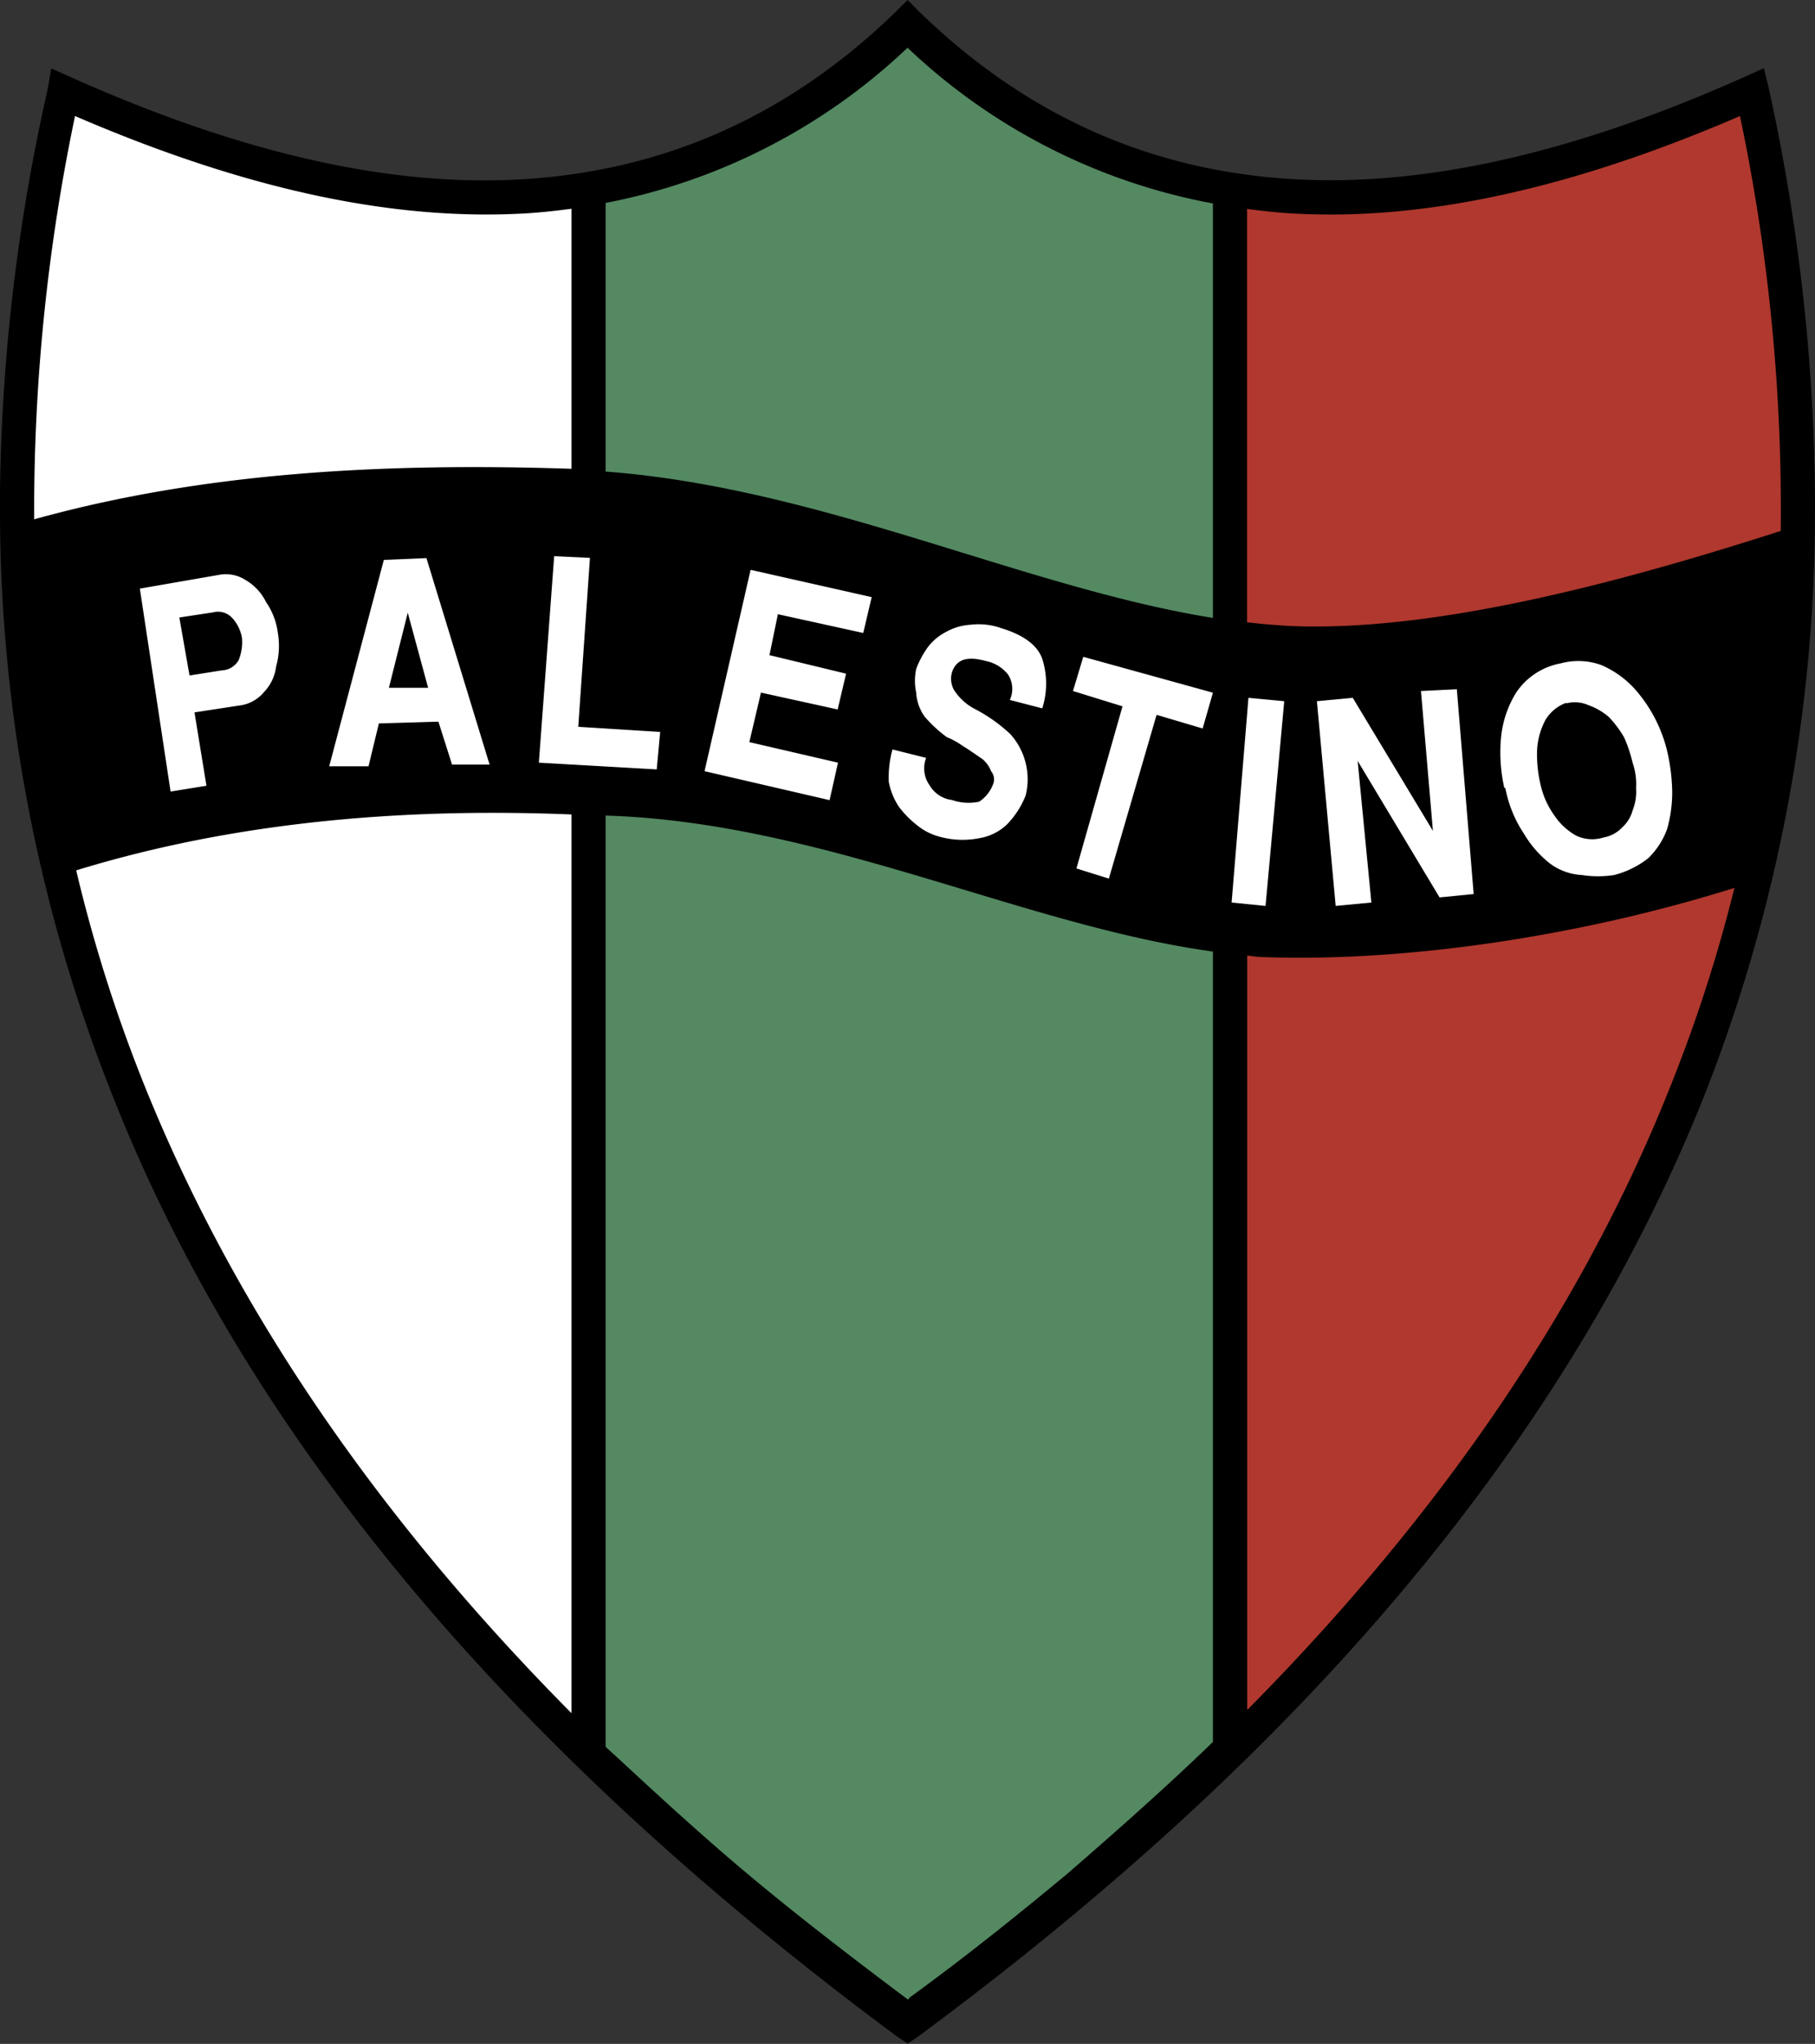 <svg xmlns="http://www.w3.org/2000/svg" viewBox="0 0 215.57 242.72"><rect x="0" y="0" width="215.57" height="242.72" fill="#333333" stroke="none"/><defs><style>.cls-1{fill:#fff;}.cls-2{fill:#b0382e;}.cls-3{fill:#548961;}</style></defs><g id="Capa_2" data-name="Capa 2"><g id="EFFECTS"><path d="M210.1,10.54l-.6-2.44-2.23,1c-19.45,8.71-37.48,13.17-53.9,12.16S122.17,14,109.21,1.42L107.79,0l-1.42,1.42C93.41,14,78.61,20.26,62.2,21.28S27.76,17.83,8.31,9.12l-2.23-1-.41,2.44A228.37,228.37,0,0,0,0,58.35v3a188.18,188.18,0,0,0,13.58,69.29c15.4,38.7,45.18,75.78,93,111.23l1.22.81,1.21-.81c48-35.45,77.6-72.53,93.2-111.23A189.21,189.21,0,0,0,215.57,61V59a232.94,232.94,0,0,0-5.47-48.42Z"/><path class="cls-1" d="M67.88,55.72V24.79c-1.75.23-3.5.43-5.27.54-16.62,1-34.45-3.25-53.7-11.55A228.42,228.42,0,0,0,4.06,61.67c20.08-5.58,41.47-6.74,63.82-6ZM9.05,103.36a179.27,179.27,0,0,0,8.17,25.7C27.48,154.49,44,179.37,67.88,203.45V96.72c-20.6-.84-40.47,1-58.83,6.64Z"/><path class="cls-2" d="M150.13,113.66c-.67,0-1.35-.12-2-.18v89.59c23.77-24,40.18-48.71,50.24-74A178,178,0,0,0,206,105.44c-18.49,5.8-39.14,8.81-55.89,8.22Zm3.65-39.3c16.84.58,38.37-5.08,57.72-11.31a227.07,227.07,0,0,0-4.84-49.27c-19.25,8.3-37.08,12.56-53.49,11.55-1.71-.11-3.39-.3-5.06-.52V73.9c1.9.22,3.79.38,5.67.46Z"/><path class="cls-3" d="M107.79,237.45a.2.2,0,0,0,.2-.2c6.69-4.86,13-9.93,18.84-14.79,6.08-5.27,12-10.53,17.23-15.6V113c-22.66-3.11-46.4-15.36-72.13-16.15V207.43c.31.31.64.61,1,.92,5.18,4.8,10.53,9.74,16.26,14.52s12.15,9.72,18.64,14.58Zm36.27-164.1V24.16A71.6,71.6,0,0,1,107.79,5.67,71.7,71.7,0,0,1,71.93,24.1V56c25.69,1.94,49.58,13.76,72.13,17.38Z"/><path class="cls-1" d="M158.64,107.58l-2.23-24.31,4.26-.4,9.52,15.8-1.42-16.61,4.26-.21,2,24.32-4.05.4-9.73-16.21,1.63,16.82-4.26.4Zm-12.36-.4,2-24.31,4.25.4-2.22,24.31Zm-18.43-4.05,5.47-19.25-5.88-1.82L128.66,78l15.4,4.26-1.22,4.25-5.47-1.62-5.67,19.45-3.85-1.21ZM106,89,110,90a3.44,3.44,0,0,0,.4,3.24A3.57,3.57,0,0,0,113.06,95a6,6,0,0,0,3.24.2,4.22,4.22,0,0,0,1.62-2,1.52,1.52,0,0,0-.21-1.62,3.58,3.58,0,0,0-1-1.42c-.6-.4-1.42-1-2.43-1.62a9,9,0,0,0-1.82-1,15.47,15.47,0,0,1-2.64-2.44,5.42,5.42,0,0,1-1-2.83,6.8,6.8,0,0,1,0-2.84,11,11,0,0,1,1.42-2.63A6.44,6.44,0,0,1,112.45,75a6.65,6.65,0,0,1,2.83-.81,8,8,0,0,1,3.65.41q4,1.22,4.86,3.64a9.65,9.65,0,0,1,0,5.88l-3.85-1a3.14,3.14,0,0,0-.2-3,4.5,4.5,0,0,0-2.63-1.62c-2.23-.61-3.45-.21-4,1.21a2.74,2.74,0,0,0,.2,2.23,6.52,6.52,0,0,0,2.43,2.23,18.91,18.91,0,0,1,4.25,3,8,8,0,0,1,1.83,7.29,10.27,10.27,0,0,1-2.23,3.45,6.17,6.17,0,0,1-3.24,1.62,10.22,10.22,0,0,1-4.87-.2A6.94,6.94,0,0,1,109,98.06a11.72,11.72,0,0,1-2.22-2.23,8,8,0,0,1-1.22-3A12.56,12.56,0,0,1,106,89ZM83.68,91.58l5.47-23.91,14.38,3.24-1,4.26L92.39,72.94l-1,4.86L100.49,80l-1,4.25-9.11-2L89,88.13l10.53,2.44-1,4.45L83.68,91.58ZM64,90.57l1.82-24.52,4.25.2L68.68,86.31l9.73.61L78,91.37l-14-.8Zm114.67,3a19.05,19.05,0,0,1-.4-5.87,12.37,12.37,0,0,1,1.82-5.47,8.11,8.11,0,0,1,5.27-3.45,8,8,0,0,1,4.86.21,11.51,11.51,0,0,1,4.46,3.44A17.13,17.13,0,0,1,198,89.15a23,23,0,0,1,.61,4.86,16,16,0,0,1-.61,4.46,9.26,9.26,0,0,1-2.23,3.44,10.92,10.92,0,0,1-4.05,2,12.43,12.43,0,0,1-3.85,0,6.9,6.9,0,0,1-3.85-1.42,12.81,12.81,0,0,1-3-3.45,14.68,14.68,0,0,1-2.23-5.47ZM186,83.47a4.79,4.79,0,0,0-2.43,2,8.54,8.54,0,0,0-1,3.45,15.36,15.36,0,0,0,.4,4.25,10,10,0,0,0,1.63,3.65,7.58,7.58,0,0,0,2.63,2.43,4.48,4.48,0,0,0,3.24.2,4,4,0,0,0,2.23-1.22,4.11,4.11,0,0,0,1.21-2,6,6,0,0,0,.41-2.64,7.74,7.74,0,0,0-.41-3,16.93,16.93,0,0,0-1-3,12.56,12.56,0,0,0-1.82-2.44,7.65,7.65,0,0,0-2.43-1.41,4,4,0,0,0-2.64-.21ZM39.1,91l6.49-24.51,5.06-.21,7.5,24.52H53.69L52.07,85.7,45,85.91,43.77,91Zm7.09-9.32h4.66l-2.42-8.92ZM20.26,94,16.61,69.9l9.33-1.62a4.32,4.32,0,0,1,3.24.61,6.16,6.16,0,0,1,2.43,2.63A8.17,8.17,0,0,1,33,75.17a9.12,9.12,0,0,1-.21,4,5.27,5.27,0,0,1-1.42,3,4.51,4.51,0,0,1-3,1.62l-5.27.81,1.42,8.71L20.26,94Zm2.23-13.78,3.85-.61a2.39,2.39,0,0,0,2-1.21,5.64,5.64,0,0,0,.4-2.64,4.67,4.67,0,0,0-1.21-2.43,2.29,2.29,0,0,0-2.23-.61l-4,.61,1.21,6.89Z"/></g></g></svg>